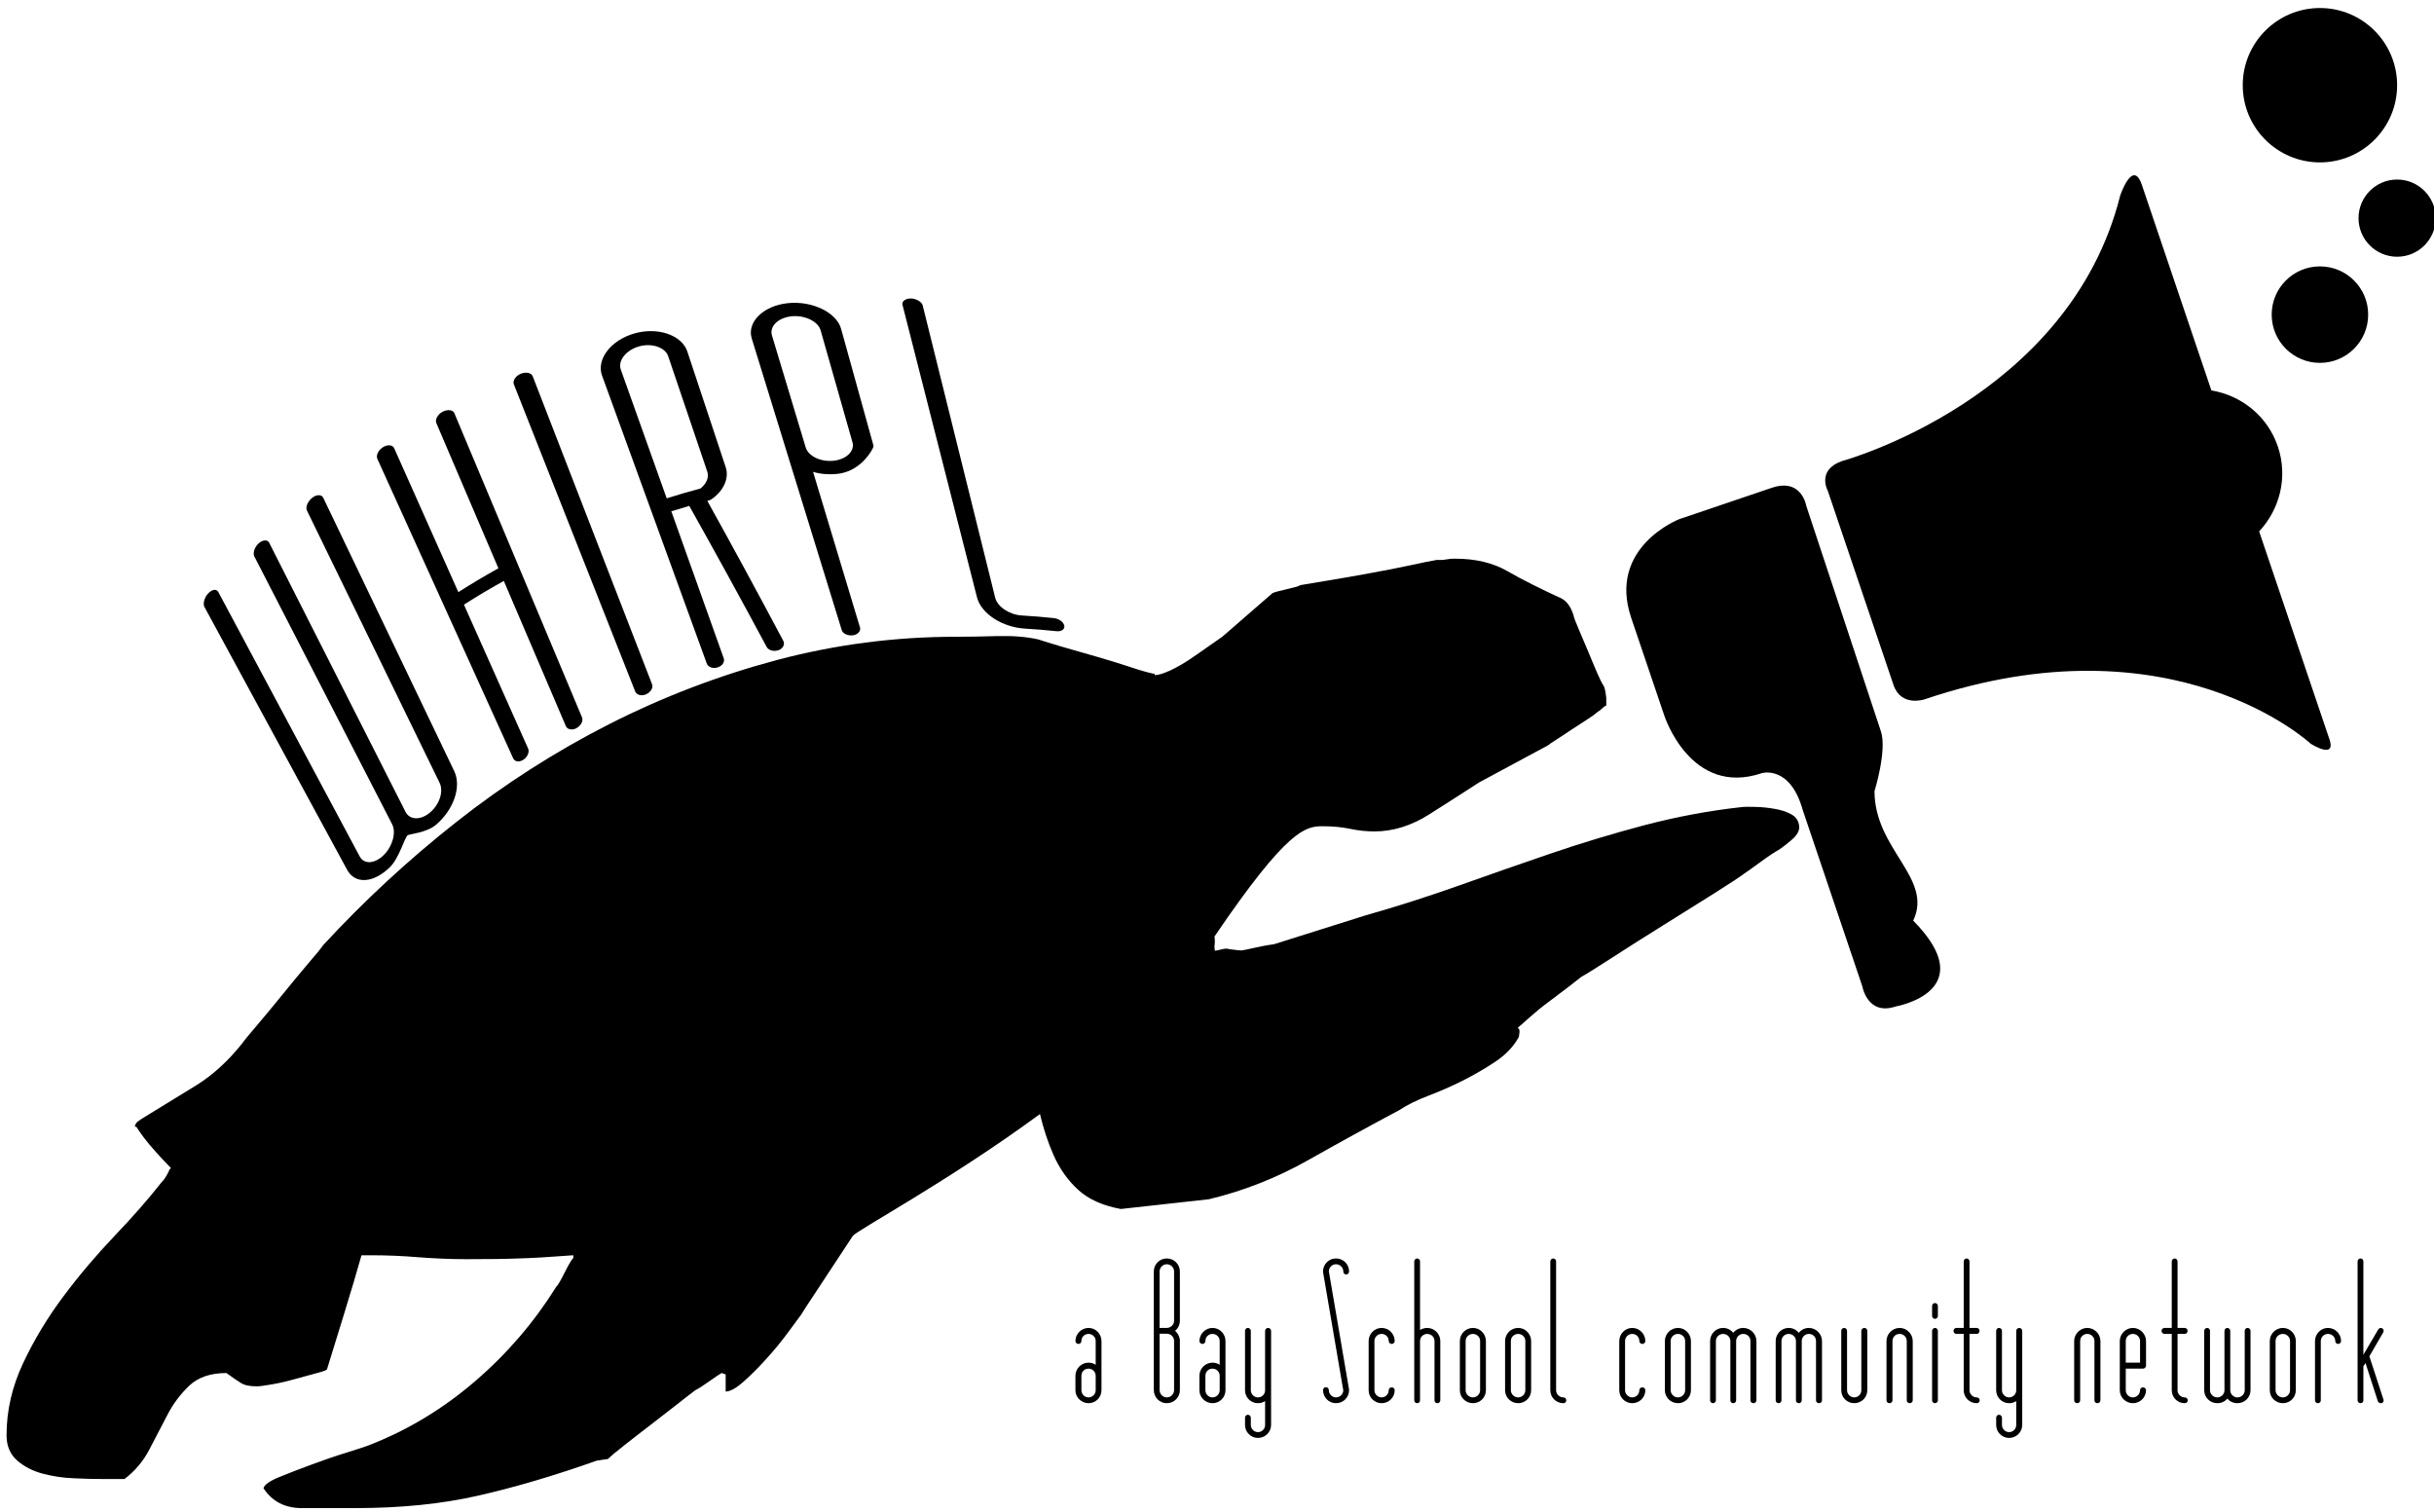 <?xml version="1.0" encoding="UTF-8" standalone="no"?>
<!-- Generator: Adobe Illustrator 16.0.0, SVG Export Plug-In . SVG Version: 6.00 Build 0)  -->

<svg
   xmlns:dc="http://purl.org/dc/elements/1.1/"
   xmlns:cc="http://creativecommons.org/ns#"
   xmlns:rdf="http://www.w3.org/1999/02/22-rdf-syntax-ns#"
   xmlns:svg="http://www.w3.org/2000/svg"
   xmlns="http://www.w3.org/2000/svg"
   xmlns:sodipodi="http://sodipodi.sourceforge.net/DTD/sodipodi-0.dtd"
   xmlns:inkscape="http://www.inkscape.org/namespaces/inkscape"
   version="1.1"
   id="svg3409"
   inkscape:version="0.48.4 r9939"
   sodipodi:docname="logo.svg"
   x="0px"
   y="0px"
   width="454.09"
   height="282"
   viewBox="0 0 454.09 282"
   enable-background="new 0 0 744.094 1052.363"
   xml:space="preserve"><defs
     id="defs37" /><sodipodi:namedview
     inkscape:document-units="px"
     inkscape:window-x="0"
     inkscape:window-height="848"
     inkscape:pageopacity="0.0"
     inkscape:window-width="1600"
     inkscape:current-layer="text29"
     inkscape:pageshadow="2"
     showgrid="false"
     inkscape:cy="219.73094"
     inkscape:cx="375"
     inkscape:zoom="0.98994949"
     borderopacity="1.0"
     bordercolor="#666666"
     pagecolor="#ffffff"
     id="base"
     inkscape:window-maximized="1"
     inkscape:window-y="0" /><g
     id="g4"
     transform="translate(-31.315,-425.9)"><path
       id="path5"
       inkscape:connector-curvature="0"
       sodipodi:nodetypes="ccccccccccccccccccccccccc"
       d="m 388.245,597.65 c 12.998,13.193 -3.26,16.016 -3.26,16.016 -5.287,1.793 -6.236,-3.771 -6.236,-3.771 L 367.645,577.05 c -2.359,-8.479 -7.623,-6.914 -7.623,-6.914 -13.365,4.522 -18.24,-10.815 -18.24,-10.815 l -6.15,-18.166 c -4.467,-13.206 8.979,-18.407 8.979,-18.407 l 17.268,-5.848 c 5.576,-1.885 6.42,3.383 6.42,3.383 l 13.916,42.046 c 1.189,3.506 -1.189,11.172 -1.189,11.172 -0.002,10.893 10.998,16.217 7.219,24.149 z m 64.539,-72.611 c 3.846,-4.11 5.422,-10.131 3.488,-15.837 -1.936,-5.725 -6.834,-9.533 -12.398,-10.463 l -12.967,-38.336 c -1.693,-5.01 -4.049,1.997 -4.049,1.997 -9.533,37.985 -51.83,49.496 -51.83,49.496 -4.9,1.67 -2.711,5.583 -2.711,5.583 l 12.25,36.197 c 1.41,4.178 5.787,2.699 5.787,2.699 46.346,-15.689 72.043,8.27 72.043,8.27 0,0 5.182,3.315 3.328,-1.337 l -12.941,-38.269 z" /><g
       id="g7"><g
         id="g9"><path
           d="m 365.497,577.818 c -0.881,-0.484 -1.922,-0.828 -3.107,-1.02 -1.17,-0.205 -2.348,-0.33 -3.51,-0.359 -1.17,-0.043 -2.074,-0.029 -2.73,0.043 -6.051,0.666 -12.063,1.806 -18.016,3.359 -5.955,1.58 -11.814,3.346 -17.557,5.308 -5.762,1.961 -11.5,3.972 -17.23,6.013 -5.746,2.034 -11.518,3.883 -17.285,5.515 l -17.046,5.371 c -0.831,0.092 -1.965,0.308 -3.411,0.622 -1.478,0.329 -2.352,0.512 -2.686,0.549 -0.16,0.018 -0.925,-0.063 -2.264,-0.245 -0.349,-0.126 -0.803,-0.121 -1.362,0.02 -0.565,0.153 -1.003,0.242 -1.333,0.279 l -0.081,-0.731 c 0.105,-0.759 0.101,-1.392 0.007,-1.918 13.69,-20.154 17.013,-20.58 20.225,-20.58 1.813,0 3.497,0.156 5.061,0.478 1.57,0.34 3.098,0.489 4.58,0.489 3.451,0 6.877,-1.061 10.246,-3.208 3.377,-2.145 6.461,-4.113 9.268,-5.939 l 12.854,-6.918 c 0.16,-0.146 0.693,-0.519 1.598,-1.094 0.908,-0.579 1.859,-1.195 2.84,-1.868 0.992,-0.649 1.938,-1.263 2.842,-1.845 0.908,-0.568 1.523,-1.021 1.859,-1.353 0.318,-0.168 0.658,-0.422 0.982,-0.751 0.336,-0.324 0.576,-0.485 0.744,-0.485 v -0.747 -0.739 c -0.168,-1.315 -0.332,-2.047 -0.496,-2.219 -0.33,-0.497 -0.744,-1.326 -1.23,-2.466 -0.504,-1.15 -1.033,-2.446 -1.613,-3.84 -0.578,-1.396 -1.15,-2.757 -1.729,-4.079 -0.572,-1.311 -0.957,-2.297 -1.102,-2.962 -0.498,-1.472 -1.238,-2.469 -2.234,-2.974 -3.941,-1.804 -7.287,-3.488 -10.004,-5.05 -2.723,-1.572 -5.977,-2.346 -9.76,-2.346 h -0.238 c -0.502,0 -0.953,0.038 -1.367,0.127 -0.416,0.075 -0.703,0.104 -0.859,0.104 h -0.99 c -0.986,0.172 -2.645,0.493 -4.938,0.998 -2.32,0.5 -4.826,0.989 -7.545,1.479 -2.709,0.501 -5.313,0.949 -7.778,1.356 -2.473,0.426 -4.202,0.709 -5.192,0.87 -0.164,0.172 -0.985,0.403 -2.473,0.743 -1.476,0.336 -2.387,0.579 -2.715,0.743 l -9.38,8.146 c -0.504,0.333 -1.322,0.9 -2.477,1.726 -1.15,0.826 -2.346,1.647 -3.582,2.484 -1.229,0.821 -2.469,1.524 -3.705,2.1 -1.236,0.567 -2.189,0.848 -2.843,0.848 v -0.225 c -0.99,-0.179 -2.465,-0.586 -4.441,-1.247 -1.979,-0.654 -4.12,-1.318 -6.429,-1.983 -2.297,-0.654 -4.452,-1.271 -6.432,-1.846 -1.961,-0.582 -3.451,-1.027 -4.441,-1.367 -2.141,-0.489 -4.695,-0.69 -7.653,-0.616 -2.962,0.086 -5.521,0.127 -7.661,0.127 -11.363,0 -22.479,1.446 -33.345,4.318 -10.881,2.898 -21.333,6.888 -31.373,11.986 -10.055,5.121 -19.569,11.198 -28.545,18.284 -8.972,7.075 -17.25,14.747 -24.832,22.972 -0.333,0.505 -1.229,1.621 -2.715,3.332 -1.472,1.741 -3.093,3.68 -4.811,5.813 -1.737,2.144 -3.339,4.071 -4.819,5.812 -1.475,1.727 -2.394,2.836 -2.723,3.328 -2.633,3.307 -5.479,5.895 -8.516,7.796 -3.044,1.887 -6.473,3.989 -10.257,6.29 -0.489,0.325 -0.822,0.575 -0.993,0.755 l -0.247,0.481 v 0.247 h 0.247 c 0.836,1.307 1.86,2.678 3.1,4.079 1.225,1.4 2.256,2.514 3.082,3.328 l 0.247,0.254 c 0,0.168 -0.086,0.246 -0.247,0.246 0,0.172 -0.165,0.53 -0.489,1.102 -0.336,0.598 -0.665,1.035 -0.998,1.36 -2.465,3.141 -5.394,6.477 -8.767,10.007 -3.376,3.545 -6.548,7.28 -9.51,11.239 -2.962,3.955 -5.487,8.121 -7.534,12.484 -2.058,4.365 -3.093,8.855 -3.093,13.461 0,1.977 0.665,3.545 1.979,4.703 1.319,1.146 2.921,1.969 4.819,2.469 1.894,0.49 3.829,0.785 5.804,0.848 1.98,0.102 3.706,0.135 5.192,0.135 h 0.736 2.469 1.001 c 1.961,-1.482 3.53,-3.336 4.677,-5.566 1.154,-2.215 2.271,-4.348 3.343,-6.416 1.068,-2.066 2.428,-3.867 4.071,-5.432 1.655,-1.561 3.956,-2.357 6.929,-2.357 1.143,0.834 2.047,1.453 2.711,1.861 0.658,0.422 1.644,0.623 2.966,0.623 0.489,0 1.442,-0.127 2.843,-0.373 1.397,-0.25 2.835,-0.572 4.314,-0.998 1.483,-0.395 2.85,-0.777 4.083,-1.113 1.236,-0.316 1.856,-0.574 1.856,-0.73 0.822,-2.639 1.894,-6.094 3.201,-10.377 1.322,-4.289 2.394,-7.908 3.223,-10.863 h 1.718 c 2.966,0 5.939,0.119 8.905,0.37 2.955,0.228 5.917,0.362 8.89,0.362 3.944,0 7.206,-0.037 9.76,-0.135 2.551,-0.067 5.965,-0.269 10.25,-0.598 v 0.239 0.246 c -0.325,0.333 -0.866,1.237 -1.61,2.716 -0.736,1.482 -1.27,2.398 -1.602,2.717 -4.117,6.584 -9.137,12.441 -15.072,17.543 -5.924,5.107 -12.438,9.059 -19.521,11.854 -0.818,0.332 -2.308,0.824 -4.441,1.486 -2.141,0.65 -4.322,1.408 -6.552,2.234 -2.219,0.813 -4.243,1.605 -6.055,2.342 -1.8,0.734 -2.797,1.434 -2.951,2.092 1.628,2.482 4.023,3.705 7.164,3.705 h 1.976 5.917 1.976 c 8.569,0 16.278,-0.777 23.103,-2.346 6.835,-1.559 14.209,-3.736 22.113,-6.537 0.164,0 0.497,-0.041 0.99,-0.135 0.497,-0.082 0.829,-0.131 0.982,-0.131 0.5,-0.479 1.524,-1.352 3.097,-2.576 1.572,-1.236 3.205,-2.518 4.938,-3.836 1.733,-1.32 3.373,-2.602 4.945,-3.83 1.569,-1.232 2.667,-2.102 3.328,-2.584 0.661,-0.34 1.573,-0.92 2.712,-1.738 1.158,-0.828 1.901,-1.311 2.234,-1.49 l 0.747,0.266 v 3.191 c 0.818,0 1.927,-0.602 3.324,-1.838 1.401,-1.234 2.846,-2.684 4.329,-4.334 1.483,-1.633 2.798,-3.246 3.944,-4.807 1.154,-1.563 1.98,-2.678 2.473,-3.348 0.497,-0.822 1.322,-2.092 2.476,-3.816 1.147,-1.742 2.342,-3.545 3.583,-5.443 1.232,-1.894 2.428,-3.698 3.582,-5.438 0.69,-1.039 17.805,-10.171 34.923,-22.749 0.635,2.691 1.475,5.245 2.537,7.664 1.114,2.522 2.642,4.68 4.57,6.454 1.929,1.771 4.588,2.976 7.982,3.596 l 6.39,-0.707 1.953,-0.217 1.723,-0.19 6.374,-0.706 c 6.465,-1.554 12.615,-3.976 18.452,-7.264 5.868,-3.311 11.529,-6.418 17.009,-9.336 1.537,-1.012 3.377,-1.919 5.525,-2.731 2.156,-0.821 4.293,-1.757 6.408,-2.818 2.121,-1.072 4.129,-2.246 6.068,-3.535 1.932,-1.297 3.385,-2.821 4.344,-4.581 0.098,-0.511 0.152,-0.931 0.117,-1.254 -0.02,-0.17 -0.137,-0.319 -0.307,-0.469 0.445,-0.388 1.213,-1.048 2.264,-1.991 1.045,-0.938 2.219,-1.907 3.537,-2.876 1.301,-0.975 2.518,-1.895 3.658,-2.765 1.146,-0.875 1.953,-1.506 2.408,-1.879 0.777,-0.413 2.65,-1.583 5.586,-3.476 2.928,-1.898 6.109,-3.916 9.516,-6.037 3.404,-2.112 6.623,-4.127 9.652,-6.04 3.01,-1.9 4.908,-3.145 5.666,-3.732 0.313,-0.199 1.277,-0.885 2.885,-2.052 1.605,-1.178 2.814,-1.98 3.58,-2.388 0.623,-0.408 1.426,-1.034 2.414,-1.884 0.988,-0.861 1.418,-1.694 1.328,-2.511 -0.107,-0.977 -0.594,-1.717 -1.474,-2.194 z"
           id="path11"
           inkscape:connector-curvature="0" /></g></g></g><g
     id="g13"
     transform="translate(-31.315,-425.9)"><g
       id="g15"><path
         d="m 91.612,518.747 c 8.151,17.012 16.303,34.024 24.454,51.036 1.394,2.908 -0.162,7.221 -3.391,9.972 -1.785,1.521 -4.969,1.73 -5.312,1.974 -0.539,0.382 -1.587,4.247 -3.265,5.909 -3.035,3.008 -6.509,3.321 -8.026,0.527 -8.874,-16.348 -17.749,-32.694 -26.621,-49.043 -0.319,-0.588 0.001,-1.759 0.693,-2.5 0.78,-0.835 1.583,-0.866 1.899,-0.275 8.79,16.438 17.58,32.876 26.368,49.315 0.83,1.553 2.829,1.411 4.515,-0.26 1.606,-1.591 2.35,-4.172 1.54,-5.745 -8.571,-16.655 -17.143,-33.31 -25.711,-49.966 -0.308,-0.599 0.064,-1.729 0.805,-2.41 0.741,-0.681 1.662,-0.742 1.967,-0.14 8.479,16.739 16.962,33.477 25.441,50.216 0.801,1.581 2.87,1.58 4.578,0.125 1.793,-1.527 2.56,-3.94 1.78,-5.54 -8.25,-16.934 -16.502,-33.867 -24.751,-50.801 -0.297,-0.609 0.124,-1.694 1.008,-2.39 0.786,-0.619 1.736,-0.616 2.029,-0.004 z"
         id="path17"
         inkscape:connector-curvature="0" /><path
         d="m 116.082,502.986 c 7.938,18.918 15.876,37.836 23.818,56.753 0.265,0.631 -0.187,1.543 -1.058,2.019 -0.774,0.423 -1.683,0.251 -1.952,-0.378 -3.862,-9.033 -7.722,-18.067 -11.583,-27.102 -3.018,1.689 -4.506,2.574 -7.438,4.425 3.99,8.956 7.988,17.909 11.98,26.865 0.278,0.623 -0.134,1.579 -0.877,2.06 -0.836,0.54 -1.635,0.368 -1.917,-0.253 -8.445,-18.618 -16.89,-37.235 -25.333,-55.854 -0.281,-0.62 0.093,-1.577 1.032,-2.184 0.835,-0.54 1.814,-0.457 2.092,0.166 3.991,8.956 7.986,17.91 11.979,26.865 2.945,-1.859 4.441,-2.749 7.474,-4.446 -3.862,-9.033 -7.724,-18.066 -11.582,-27.101 -0.269,-0.628 0.251,-1.603 1.122,-2.077 0.979,-0.535 1.978,-0.389 2.243,0.242 z"
         id="path19"
         inkscape:connector-curvature="0" /><path
         d="m 149.825,554.914 c -7.551,-19.106 -15.098,-38.214 -22.647,-57.321 -0.251,-0.637 0.32,-1.544 1.228,-1.935 1.022,-0.44 2.039,-0.213 2.286,0.425 7.423,19.162 14.85,38.322 22.276,57.482 0.248,0.639 -0.248,1.491 -1.158,1.883 -0.809,0.347 -1.733,0.102 -1.985,-0.534 z"
         id="path21"
         inkscape:connector-curvature="0" /><path
         d="m 159.538,491.465 c 0.753,2.271 1.132,3.409 1.885,5.68 2.11,6.36 3.165,9.54 5.275,15.901 0.7,2.109 -0.401,4.437 -2.663,6.01 -0.198,0.137 -0.423,0.198 -0.761,0.288 4.813,8.673 9.545,17.392 14.193,26.154 0.323,0.624 -0.136,1.475 -0.938,1.71 -0.101,0.029 -0.108,0.025 -0.215,0.052 -0.857,0.209 -1.662,-0.115 -1.961,-0.655 -4.732,-8.82 -9.548,-17.596 -14.449,-26.323 -1.343,0.389 -2.013,0.589 -3.347,1.006 3.257,9.139 6.518,18.276 9.777,27.415 0.23,0.646 -0.2,1.404 -1.143,1.71 -0.837,0.271 -1.771,-0.046 -2.006,-0.689 -6.518,-17.916 -13.034,-35.833 -19.551,-53.749 -1.083,-2.978 1.548,-6.596 6.07,-7.876 4.406,-1.248 8.838,0.364 9.834,3.366 z m -1.652,6.54 c -0.769,-2.268 -1.151,-3.402 -1.92,-5.67 -0.549,-1.62 -3.046,-2.483 -5.417,-1.813 -2.488,0.705 -3.996,2.705 -3.42,4.317 3.427,9.612 5.14,14.418 8.567,24.03 2.502,-0.782 3.761,-1.148 6.294,-1.831 1.162,-0.932 1.632,-2.105 1.275,-3.158 -2.151,-6.349 -3.227,-9.524 -5.379,-15.875 z"
         id="path23"
         inkscape:connector-curvature="0" /><path
         d="m 188.226,487.231 c 0.961,3.466 1.442,5.199 2.404,8.665 1.361,4.904 2.04,7.357 3.401,12.262 0.091,0.327 0.136,0.49 0.227,0.817 0.068,0.245 -0.094,0.523 -0.172,0.675 -0.719,1.392 -2.884,4.258 -6.503,4.651 -1.634,0.177 -3.244,0.041 -4.58,-0.372 2.917,9.678 5.834,19.356 8.753,29.034 0.197,0.652 -0.399,1.325 -1.275,1.453 -0.985,0.145 -1.926,-0.302 -2.127,-0.954 -3.452,-11.19 -6.907,-22.379 -10.361,-33.568 -1.428,-4.628 -2.141,-6.94 -3.569,-11.568 -1.146,-3.715 -1.718,-5.573 -2.865,-9.289 -0.93,-3.015 2.117,-6.079 6.697,-6.575 4.581,-0.496 9.131,1.745 9.97,4.769 z m 2.128,21.185 c -1.395,-4.902 -2.092,-7.353 -3.486,-12.255 -0.985,-3.464 -1.479,-5.196 -2.464,-8.66 -0.465,-1.634 -2.964,-2.856 -5.43,-2.589 -2.588,0.28 -4.133,1.941 -3.641,3.572 1.121,3.719 1.681,5.578 2.802,9.297 1.396,4.632 2.094,6.949 3.49,11.582 0.492,1.631 2.777,2.757 5.24,2.49 2.346,-0.255 3.954,-1.803 3.489,-3.437 z"
         id="path25"
         inkscape:connector-curvature="0" /><path
         d="m 222.508,543.174 c -4.153,-0.26 -8.134,-2.739 -8.926,-5.847 -4.633,-18.184 -9.264,-36.367 -13.896,-54.551 -0.167,-0.654 0.567,-1.214 1.573,-1.189 1.006,0.025 2.031,0.628 2.193,1.282 4.509,18.181 9.016,36.362 13.527,54.542 0.426,1.717 2.683,3.17 4.939,3.312 2.391,0.149 3.589,0.246 5.983,0.489 0.903,0.092 1.804,0.672 1.969,1.406 0.147,0.653 -0.512,1.134 -1.411,1.043 -2.38,-0.241 -3.571,-0.338 -5.951,-0.487 z"
         id="path27"
         inkscape:connector-curvature="0" /></g></g><g
     style="font-size:36px;font-family:Matchbook"
     id="text29"><path
       d="m 203.081,261.78 c 1.332,0 2.412,-1.08 2.412,-2.412 l 0,-9.18 c 0,-1.332 -1.08,-2.448 -2.412,-2.448 -1.332,0 -2.448,1.116 -2.448,2.448 0,0.288 0.252,0.54 0.576,0.54 0.288,0 0.54,-0.252 0.54,-0.54 0,-0.756 0.576,-1.332 1.332,-1.332 0.72,0 1.332,0.576 1.332,1.332 l 0,4.428 c -0.396,-0.252 -0.828,-0.396 -1.332,-0.396 -1.332,0 -2.448,1.08 -2.448,2.448 l 0,2.7 c 0,1.332 1.116,2.412 2.448,2.412 m 0,-6.444 c 0.72,0 1.332,0.576 1.332,1.332 l 0,2.7 c 0,0.72 -0.612,1.332 -1.332,1.332 -0.756,0 -1.332,-0.612 -1.332,-1.332 l 0,-2.7 c 0,-0.756 0.576,-1.332 1.332,-1.332"
       style="font-size:36px;font-family:Matchbook"
       id="path3047" /><path
       d="m 217.67,234.78 c -1.332,0 -2.412,1.08 -2.412,2.412 l 0,22.14 c 0,1.368 1.08,2.448 2.412,2.448 1.368,0 2.448,-1.08 2.448,-2.448 l 0,-3.132 0,-6.048 0,-0.216 c 0,-0.072 0,-0.108 -0.036,-0.18 -0.108,-0.612 -0.432,-1.116 -0.864,-1.476 0.54,-0.432 0.9,-1.116 0.9,-1.872 l 0,-2.124 0,-3.96 0,-3.132 c 0,-1.332 -1.08,-2.412 -2.448,-2.412 m 1.368,15.372 0,6.048 0,3.132 c 0,0.756 -0.612,1.368 -1.368,1.368 -0.72,0 -1.332,-0.612 -1.332,-1.368 l 0,-10.512 1.332,0 c 0.756,0 1.368,0.612 1.368,1.332 m -2.7,-2.412 0,-10.548 c 0,-0.72 0.612,-1.332 1.332,-1.332 0.756,0 1.368,0.612 1.368,1.332 l 0,3.132 0,3.96 0,2.124 c 0,0.72 -0.612,1.332 -1.368,1.332 l -1.332,0"
       style="font-size:36px;font-family:Matchbook"
       id="path3049" /><path
       d="m 226.214,261.78 c 1.332,0 2.412,-1.08 2.412,-2.412 l 0,-9.18 c 0,-1.332 -1.08,-2.448 -2.412,-2.448 -1.332,0 -2.448,1.116 -2.448,2.448 0,0.288 0.252,0.54 0.576,0.54 0.288,0 0.54,-0.252 0.54,-0.54 0,-0.756 0.576,-1.332 1.332,-1.332 0.72,0 1.332,0.576 1.332,1.332 l 0,4.428 c -0.396,-0.252 -0.828,-0.396 -1.332,-0.396 -1.332,0 -2.448,1.08 -2.448,2.448 l 0,2.7 c 0,1.332 1.116,2.412 2.448,2.412 m 0,-6.444 c 0.72,0 1.332,0.576 1.332,1.332 l 0,2.7 c 0,0.72 -0.612,1.332 -1.332,1.332 -0.756,0 -1.332,-0.612 -1.332,-1.332 l 0,-2.7 c 0,-0.756 0.576,-1.332 1.332,-1.332"
       style="font-size:36px;font-family:Matchbook"
       id="path3051" /><path
       d="m 236.594,247.74 c -0.324,0 -0.576,0.252 -0.576,0.54 l 0,8.388 0,2.7 c 0,0.72 -0.576,1.332 -1.332,1.332 -0.72,0 -1.332,-0.612 -1.332,-1.332 l 0,-11.088 c 0,-0.288 -0.252,-0.54 -0.54,-0.54 -0.324,0 -0.54,0.252 -0.54,0.54 l 0,11.088 c 0,1.332 1.08,2.412 2.412,2.412 0.504,0 0.972,-0.144 1.332,-0.396 l 0,4.464 c 0,0.72 -0.576,1.332 -1.332,1.332 -0.72,0 -1.332,-0.612 -1.332,-1.332 l 0,-1.368 c 0,-0.288 -0.252,-0.54 -0.54,-0.54 -0.324,0 -0.54,0.252 -0.54,0.54 l 0,1.368 c 0,1.332 1.08,2.412 2.412,2.412 1.332,0 2.448,-1.08 2.448,-2.412 l 0,-6.48 0,-2.7 0,-8.388 c 0,-0.288 -0.252,-0.54 -0.54,-0.54"
       style="font-size:36px;font-family:Matchbook"
       id="path3053" /><path
       d="m 249.24,261.78 c 1.368,0 2.448,-1.08 2.448,-2.448 0,-0.036 0,-0.036 0,-0.072 l -3.78,-22.104 c 0.036,-0.72 0.612,-1.296 1.332,-1.296 0.756,0 1.368,0.612 1.368,1.332 0,0.324 0.216,0.576 0.54,0.576 0.288,0 0.54,-0.252 0.54,-0.576 0,-1.332 -1.08,-2.412 -2.448,-2.412 -1.332,0 -2.412,1.08 -2.412,2.412 0,0.036 0,0.072 0,0.108 l 3.78,22.104 c -0.036,0.684 -0.612,1.296 -1.368,1.296 -0.72,0 -1.332,-0.612 -1.332,-1.368 0,-0.288 -0.252,-0.54 -0.54,-0.54 -0.288,0 -0.54,0.252 -0.54,0.54 0,1.368 1.08,2.448 2.412,2.448"
       style="font-size:36px;font-family:Matchbook"
       id="path3055" /><path
       d="m 257.748,261.78 c 1.368,0 2.448,-1.08 2.448,-2.412 0,-0.324 -0.252,-0.54 -0.54,-0.54 -0.324,0 -0.576,0.216 -0.576,0.54 0,0.72 -0.576,1.332 -1.332,1.332 -0.72,0 -1.332,-0.612 -1.332,-1.332 l 0,-9.18 c 0,-0.756 0.612,-1.332 1.332,-1.332 0.756,0 1.332,0.576 1.332,1.332 0,0.288 0.252,0.54 0.576,0.54 0.288,0 0.54,-0.252 0.54,-0.54 0,-1.332 -1.08,-2.448 -2.448,-2.448 -1.332,0 -2.412,1.116 -2.412,2.448 l 0,9.18 c 0,1.332 1.08,2.412 2.412,2.412"
       style="font-size:36px;font-family:Matchbook"
       id="path3057" /><path
       d="m 266.256,247.74 c -0.468,0 -0.936,0.144 -1.332,0.396 l 0,-12.78 c 0,-0.324 -0.216,-0.576 -0.54,-0.576 -0.288,0 -0.54,0.252 -0.54,0.576 l 0,14.832 0,1.692 0,9.36 c 0,0.324 0.252,0.54 0.54,0.54 0.324,0 0.54,-0.216 0.54,-0.54 l 0,-9.36 0,-1.692 c 0,-0.756 0.612,-1.332 1.332,-1.332 0.756,0 1.368,0.576 1.368,1.332 l 0,11.052 c 0,0.324 0.216,0.54 0.54,0.54 0.288,0 0.54,-0.216 0.54,-0.54 l 0,-11.052 c 0,-1.332 -1.08,-2.448 -2.448,-2.448"
       style="font-size:36px;font-family:Matchbook"
       id="path3059" /><path
       d="m 274.8,261.78 c 1.332,0 2.412,-1.08 2.412,-2.412 l 0,-9.18 c 0,-1.332 -1.08,-2.448 -2.412,-2.448 -1.368,0 -2.448,1.116 -2.448,2.448 l 0,9.18 c 0,1.332 1.08,2.412 2.448,2.412 m 0,-12.924 c 0.72,0 1.332,0.576 1.332,1.332 l 0,9.18 c 0,0.72 -0.612,1.332 -1.332,1.332 -0.756,0 -1.368,-0.612 -1.368,-1.332 l 0,-9.18 c 0,-0.756 0.612,-1.332 1.368,-1.332"
       style="font-size:36px;font-family:Matchbook"
       id="path3061" /><path
       d="m 283.237,261.78 c 1.332,0 2.412,-1.08 2.412,-2.412 l 0,-9.18 c 0,-1.332 -1.08,-2.448 -2.412,-2.448 -1.368,0 -2.448,1.116 -2.448,2.448 l 0,9.18 c 0,1.332 1.08,2.412 2.448,2.412 m 0,-12.924 c 0.72,0 1.332,0.576 1.332,1.332 l 0,9.18 c 0,0.72 -0.612,1.332 -1.332,1.332 -0.756,0 -1.368,-0.612 -1.368,-1.332 l 0,-9.18 c 0,-0.756 0.612,-1.332 1.368,-1.332"
       style="font-size:36px;font-family:Matchbook"
       id="path3063" /><path
       d="m 291.675,261.78 c 0.288,0 0.54,-0.216 0.54,-0.54 0,-0.288 -0.252,-0.54 -0.54,-0.54 -0.756,0 -1.368,-0.612 -1.368,-1.332 l 0,-24.012 c 0,-0.324 -0.216,-0.576 -0.54,-0.576 -0.288,0 -0.54,0.252 -0.54,0.576 l 0,24.012 c 0,1.332 1.08,2.412 2.448,2.412"
       style="font-size:36px;font-family:Matchbook"
       id="path3065" /><path
       d="m 304.506,261.78 c 1.368,0 2.448,-1.08 2.448,-2.412 0,-0.324 -0.252,-0.54 -0.54,-0.54 -0.324,0 -0.576,0.216 -0.576,0.54 0,0.72 -0.576,1.332 -1.332,1.332 -0.72,0 -1.332,-0.612 -1.332,-1.332 l 0,-9.18 c 0,-0.756 0.612,-1.332 1.332,-1.332 0.756,0 1.332,0.576 1.332,1.332 0,0.288 0.252,0.54 0.576,0.54 0.288,0 0.54,-0.252 0.54,-0.54 0,-1.332 -1.08,-2.448 -2.448,-2.448 -1.332,0 -2.412,1.116 -2.412,2.448 l 0,9.18 c 0,1.332 1.08,2.412 2.412,2.412"
       style="font-size:36px;font-family:Matchbook"
       id="path3067" /><path
       d="m 313.05,261.78 c 1.332,0 2.412,-1.08 2.412,-2.412 l 0,-9.18 c 0,-1.332 -1.08,-2.448 -2.412,-2.448 -1.368,0 -2.448,1.116 -2.448,2.448 l 0,9.18 c 0,1.332 1.08,2.412 2.448,2.412 m 0,-12.924 c 0.72,0 1.332,0.576 1.332,1.332 l 0,9.18 c 0,0.72 -0.612,1.332 -1.332,1.332 -0.756,0 -1.368,-0.612 -1.368,-1.332 l 0,-9.18 c 0,-0.756 0.612,-1.332 1.368,-1.332"
       style="font-size:36px;font-family:Matchbook"
       id="path3069" /><path
       d="m 325.231,247.74 c -0.756,0 -1.44,0.36 -1.872,0.9 -0.468,-0.54 -1.116,-0.9 -1.908,-0.9 -1.332,0 -2.412,1.116 -2.412,2.448 l 0,11.052 c 0,0.324 0.252,0.54 0.54,0.54 0.288,0 0.54,-0.216 0.54,-0.54 l 0,-11.052 c 0,-0.756 0.612,-1.332 1.332,-1.332 0.756,0 1.368,0.576 1.368,1.332 l 0,11.052 c 0,0.324 0.216,0.54 0.54,0.54 0.288,0 0.54,-0.216 0.54,-0.54 l 0,-11.052 c 0,-0.756 0.612,-1.332 1.332,-1.332 0.756,0 1.332,0.576 1.332,1.332 l 0,11.052 c 0,0.324 0.252,0.54 0.576,0.54 0.288,0 0.54,-0.216 0.54,-0.54 l 0,-11.052 c 0,-1.332 -1.116,-2.448 -2.448,-2.448"
       style="font-size:36px;font-family:Matchbook"
       id="path3071" /><path
       d="m 337.466,247.74 c -0.756,0 -1.44,0.36 -1.872,0.9 -0.468,-0.54 -1.116,-0.9 -1.908,-0.9 -1.332,0 -2.412,1.116 -2.412,2.448 l 0,11.052 c 0,0.324 0.252,0.54 0.54,0.54 0.288,0 0.54,-0.216 0.54,-0.54 l 0,-11.052 c 0,-0.756 0.612,-1.332 1.332,-1.332 0.756,0 1.368,0.576 1.368,1.332 l 0,11.052 c 0,0.324 0.216,0.54 0.54,0.54 0.288,0 0.54,-0.216 0.54,-0.54 l 0,-11.052 c 0,-0.756 0.612,-1.332 1.332,-1.332 0.756,0 1.332,0.576 1.332,1.332 l 0,11.052 c 0,0.324 0.252,0.54 0.576,0.54 0.288,0 0.54,-0.216 0.54,-0.54 l 0,-11.052 c 0,-1.332 -1.116,-2.448 -2.448,-2.448"
       style="font-size:36px;font-family:Matchbook"
       id="path3073" /><path
       d="m 345.92,261.78 c 1.368,0 2.448,-1.08 2.448,-2.412 l 0,-11.088 c 0,-0.288 -0.252,-0.54 -0.54,-0.54 -0.324,0 -0.576,0.252 -0.576,0.54 l 0,11.088 c 0,0.72 -0.576,1.332 -1.332,1.332 -0.72,0 -1.332,-0.612 -1.332,-1.332 l 0,-11.088 c 0,-0.288 -0.252,-0.54 -0.54,-0.54 -0.288,0 -0.54,0.252 -0.54,0.54 l 0,11.088 c 0,1.332 1.08,2.412 2.412,2.412"
       style="font-size:36px;font-family:Matchbook"
       id="path3075" /><path
       d="m 356.266,261.78 c 0.324,0 0.576,-0.216 0.576,-0.54 l 0,-11.052 c 0,-1.332 -1.116,-2.448 -2.448,-2.448 -1.332,0 -2.448,1.116 -2.448,2.448 l 0,11.052 c 0,0.324 0.252,0.54 0.576,0.54 0.288,0 0.54,-0.216 0.54,-0.54 l 0,-11.052 c 0,-0.756 0.576,-1.332 1.332,-1.332 0.72,0 1.332,0.576 1.332,1.332 l 0,11.052 c 0,0.324 0.252,0.54 0.54,0.54"
       style="font-size:36px;font-family:Matchbook"
       id="path3077" /><path
       d="m 360.993,247.74 c -0.288,0 -0.54,0.252 -0.54,0.54 l 0,12.96 c 0,0.324 0.252,0.54 0.54,0.54 0.288,0 0.54,-0.216 0.54,-0.54 l 0,-12.96 c 0,-0.288 -0.252,-0.54 -0.54,-0.54 m 0,-4.644 c -0.288,0 -0.54,0.252 -0.54,0.54 l 0,1.872 c 0,0.288 0.252,0.54 0.54,0.54 0.288,0 0.54,-0.252 0.54,-0.54 l 0,-1.872 c 0,-0.288 -0.252,-0.54 -0.54,-0.54"
       style="font-size:36px;font-family:Matchbook"
       id="path3079" /><path
       d="m 368.764,260.7 c -0.72,0 -1.332,-0.612 -1.332,-1.332 l 0,-6.408 0,-2.772 0,-1.332 1.332,0 c 0.324,0 0.54,-0.252 0.54,-0.576 0,-0.288 -0.216,-0.54 -0.54,-0.54 l -1.332,0 0,-12.384 c 0,-0.324 -0.252,-0.576 -0.54,-0.576 -0.288,0 -0.54,0.252 -0.54,0.576 l 0,12.384 -1.332,0 c -0.324,0 -0.576,0.252 -0.576,0.54 0,0.324 0.252,0.576 0.576,0.576 l 1.332,0 0,1.332 0,2.772 0,6.408 c 0,1.332 1.08,2.412 2.412,2.412 0.324,0 0.576,-0.216 0.576,-0.54 0,-0.288 -0.252,-0.54 -0.576,-0.54"
       style="font-size:36px;font-family:Matchbook"
       id="path3081" /><path
       d="m 376.727,247.74 c -0.324,0 -0.576,0.252 -0.576,0.54 l 0,8.388 0,2.7 c 0,0.72 -0.576,1.332 -1.332,1.332 -0.72,0 -1.332,-0.612 -1.332,-1.332 l 0,-11.088 c 0,-0.288 -0.252,-0.54 -0.54,-0.54 -0.324,0 -0.54,0.252 -0.54,0.54 l 0,11.088 c 0,1.332 1.08,2.412 2.412,2.412 0.504,0 0.972,-0.144 1.332,-0.396 l 0,4.464 c 0,0.72 -0.576,1.332 -1.332,1.332 -0.72,0 -1.332,-0.612 -1.332,-1.332 l 0,-1.368 c 0,-0.288 -0.252,-0.54 -0.54,-0.54 -0.324,0 -0.54,0.252 -0.54,0.54 l 0,1.368 c 0,1.332 1.08,2.412 2.412,2.412 1.332,0 2.448,-1.08 2.448,-2.412 l 0,-6.48 0,-2.7 0,-8.388 c 0,-0.288 -0.252,-0.54 -0.54,-0.54"
       style="font-size:36px;font-family:Matchbook"
       id="path3083" /><path
       d="m 391.281,261.78 c 0.324,0 0.576,-0.216 0.576,-0.54 l 0,-11.052 c 0,-1.332 -1.116,-2.448 -2.448,-2.448 -1.332,0 -2.448,1.116 -2.448,2.448 l 0,11.052 c 0,0.324 0.252,0.54 0.576,0.54 0.288,0 0.54,-0.216 0.54,-0.54 l 0,-11.052 c 0,-0.756 0.576,-1.332 1.332,-1.332 0.72,0 1.332,0.576 1.332,1.332 l 0,11.052 c 0,0.324 0.252,0.54 0.54,0.54"
       style="font-size:36px;font-family:Matchbook"
       id="path3085" /><path
       d="m 399.789,255.336 c 0.324,0 0.576,-0.252 0.576,-0.576 l 0,-4.572 c 0,-1.332 -1.116,-2.448 -2.448,-2.448 -1.332,0 -2.448,1.116 -2.448,2.448 l 0,9.18 c 0,1.332 1.116,2.412 2.448,2.412 1.332,0 2.448,-1.08 2.448,-2.412 0,-0.324 -0.252,-0.54 -0.576,-0.54 -0.288,0 -0.54,0.216 -0.54,0.54 0,0.72 -0.612,1.332 -1.332,1.332 -0.756,0 -1.332,-0.612 -1.332,-1.332 l 0,-4.032 3.204,0 m -1.872,-6.48 c 0.72,0 1.332,0.576 1.332,1.332 l 0,4.032 -2.664,0 0,-4.032 c 0,-0.756 0.576,-1.332 1.332,-1.332"
       style="font-size:36px;font-family:Matchbook"
       id="path3087" /><path
       d="m 407.577,260.7 c -0.72,0 -1.332,-0.612 -1.332,-1.332 l 0,-6.408 0,-2.772 0,-1.332 1.332,0 c 0.324,0 0.54,-0.252 0.54,-0.576 0,-0.288 -0.216,-0.54 -0.54,-0.54 l -1.332,0 0,-12.384 c 0,-0.324 -0.252,-0.576 -0.54,-0.576 -0.288,0 -0.54,0.252 -0.54,0.576 l 0,12.384 -1.332,0 c -0.324,0 -0.576,0.252 -0.576,0.54 0,0.324 0.252,0.576 0.576,0.576 l 1.332,0 0,1.332 0,2.772 0,6.408 c 0,1.332 1.08,2.412 2.412,2.412 0.324,0 0.576,-0.216 0.576,-0.54 0,-0.288 -0.252,-0.54 -0.576,-0.54"
       style="font-size:36px;font-family:Matchbook"
       id="path3089" /><path
       d="m 419.319,247.74 c -0.324,0 -0.54,0.252 -0.54,0.54 l 0,11.088 c 0,0.72 -0.612,1.332 -1.368,1.332 -0.72,0 -1.332,-0.612 -1.332,-1.332 l 0,-11.088 c 0,-0.288 -0.252,-0.54 -0.54,-0.54 -0.288,0 -0.54,0.252 -0.54,0.54 l 0,11.088 c 0,0.72 -0.612,1.332 -1.332,1.332 -0.756,0 -1.368,-0.612 -1.368,-1.332 l 0,-11.088 c 0,-0.288 -0.216,-0.54 -0.54,-0.54 -0.288,0 -0.54,0.252 -0.54,0.54 l 0,11.088 c 0,1.332 1.08,2.412 2.448,2.412 0.756,0 1.44,-0.324 1.872,-0.864 0.432,0.54 1.116,0.864 1.872,0.864 1.368,0 2.448,-1.08 2.448,-2.412 l 0,-11.088 c 0,-0.288 -0.252,-0.54 -0.54,-0.54"
       style="font-size:36px;font-family:Matchbook"
       id="path3091" /><path
       d="m 425.901,261.78 c 1.332,0 2.412,-1.08 2.412,-2.412 l 0,-9.18 c 0,-1.332 -1.08,-2.448 -2.412,-2.448 -1.368,0 -2.448,1.116 -2.448,2.448 l 0,9.18 c 0,1.332 1.08,2.412 2.448,2.412 m 0,-12.924 c 0.72,0 1.332,0.576 1.332,1.332 l 0,9.18 c 0,0.72 -0.612,1.332 -1.332,1.332 -0.756,0 -1.368,-0.612 -1.368,-1.332 l 0,-9.18 c 0,-0.756 0.612,-1.332 1.368,-1.332"
       style="font-size:36px;font-family:Matchbook"
       id="path3093" /><path
       d="m 432.431,261.78 c 0.324,0 0.54,-0.216 0.54,-0.54 l 0,-11.052 c 0,-0.756 0.612,-1.332 1.332,-1.332 0.756,0 1.368,0.576 1.368,1.332 0,0.288 0.216,0.54 0.54,0.54 0.288,0 0.54,-0.252 0.54,-0.54 0,-1.332 -1.08,-2.448 -2.448,-2.448 -1.332,0 -2.412,1.116 -2.412,2.448 l 0,11.052 c 0,0.324 0.252,0.54 0.54,0.54"
       style="font-size:36px;font-family:Matchbook"
       id="path3095" /><path
       d="m 442.032,253.032 2.592,-4.464 c 0.144,-0.252 0.072,-0.576 -0.18,-0.756 -0.288,-0.144 -0.612,-0.036 -0.756,0.216 l -2.772,4.716 0,-17.388 c 0,-0.324 -0.216,-0.576 -0.54,-0.576 -0.288,0 -0.54,0.252 -0.54,0.576 l 0,25.884 c 0,0.324 0.252,0.54 0.54,0.54 0.324,0 0.54,-0.216 0.54,-0.54 l 0,-6.336 0.396,-0.612 2.304,7.128 c 0.108,0.216 0.288,0.36 0.54,0.36 0.036,0 0.108,0 0.18,0 0.288,-0.108 0.432,-0.396 0.324,-0.684 l -2.628,-8.064"
       style="font-size:36px;font-family:Matchbook"
       id="path3097" /></g><path
     transform="translate(-31.315,-425.9)"
     style=""
     d="m 473.125,484.597 c 0,4.971 -4.029,9 -9,9 -4.971,0 -9,-4.029 -9,-9 0,-4.971 4.029,-9 9,-9 4.971,0 9,4.029 9,9 z"
     id="circle31" /><path
     transform="translate(-31.315,-425.9)"
     style=""
     d="m 478.525,441.796 c 0,7.953 -6.447,14.4 -14.4,14.4 -7.953,0 -14.4,-6.447 -14.4,-14.4 0,-7.953 6.447,-14.4 14.4,-14.4 7.953,0 14.4,6.447 14.4,14.4 z"
     id="circle33" /><path
     transform="translate(-31.315,-425.9)"
     style=""
     d="m 485.726,466.597 c 0,3.976 -3.224,7.2 -7.2,7.2 -3.976,0 -7.2,-3.224 -7.2,-7.2 0,-3.976 3.224,-7.2 7.2,-7.2 3.976,0 7.2,3.224 7.2,7.2 z"
     id="circle35" /></svg>
